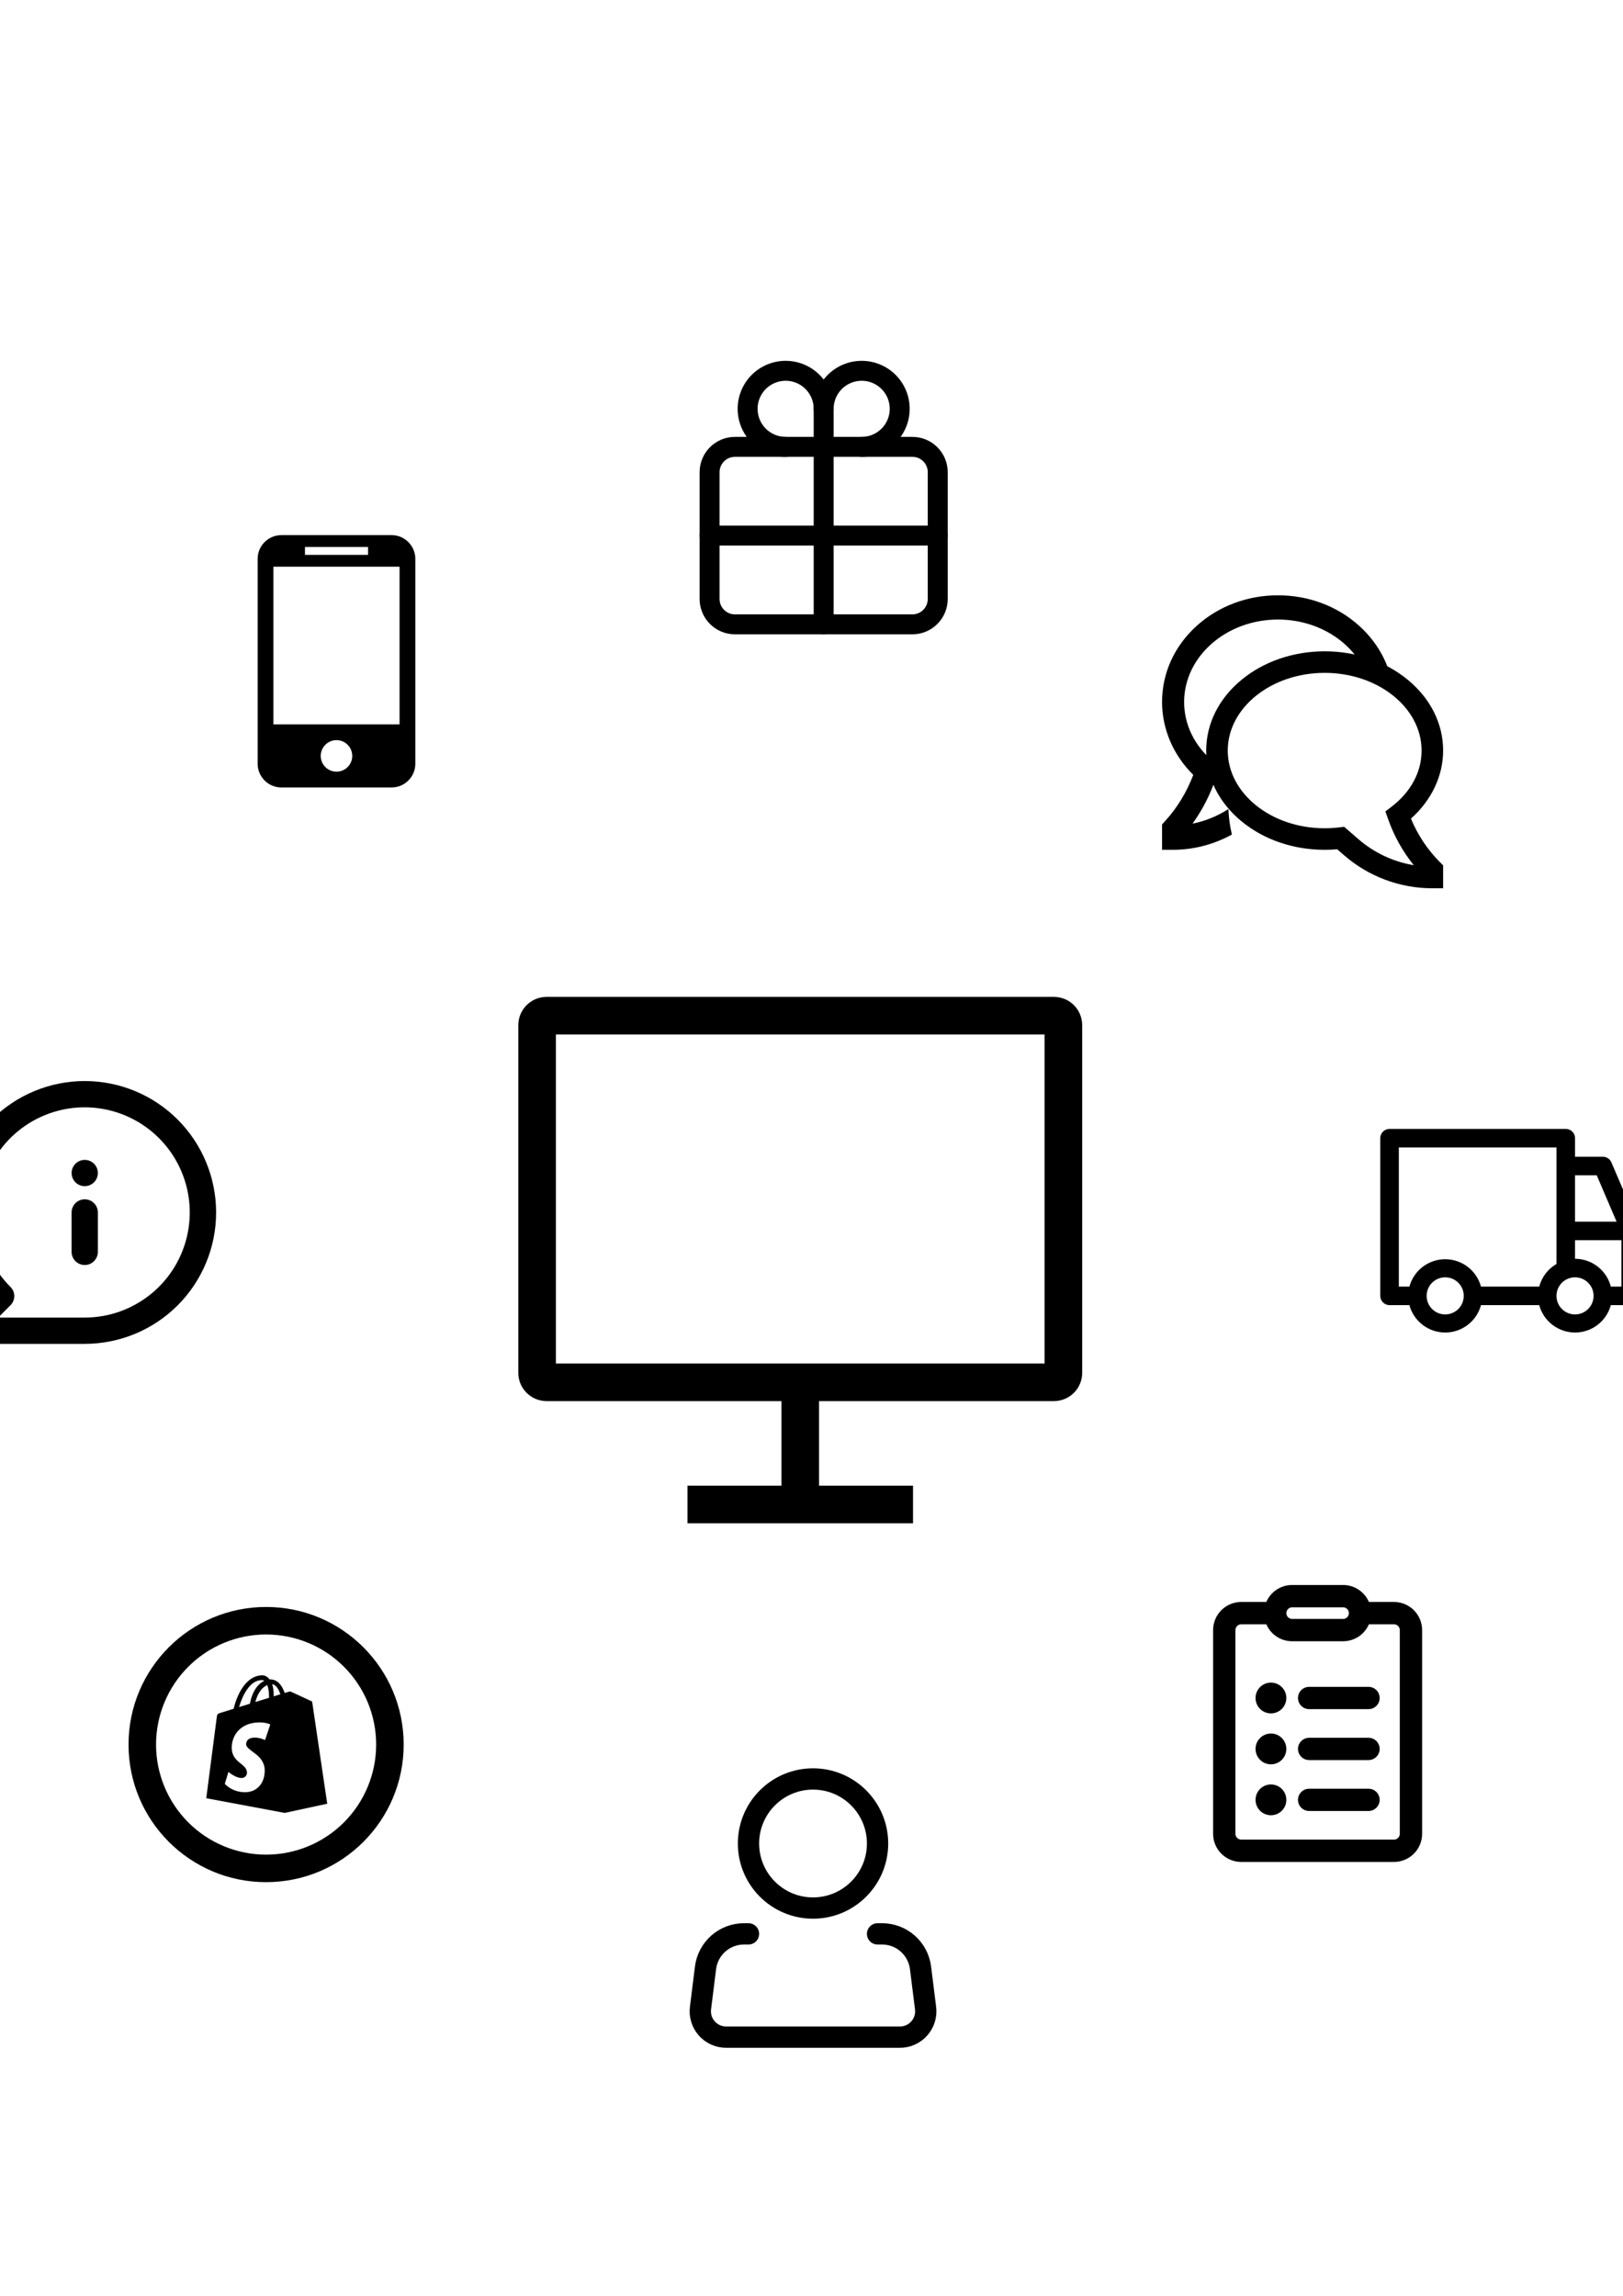 <?xml version="1.0" encoding="UTF-8" standalone="no"?>
<svg
   xmlns:dc="http://purl.org/dc/elements/1.1/"
   xmlns:cc="http://creativecommons.org/ns#"
   xmlns:rdf="http://www.w3.org/1999/02/22-rdf-syntax-ns#"
   xmlns:svg="http://www.w3.org/2000/svg"
   xmlns="http://www.w3.org/2000/svg"
   xmlns:sodipodi="http://sodipodi.sourceforge.net/DTD/sodipodi-0.dtd"
   xmlns:inkscape="http://www.inkscape.org/namespaces/inkscape"
   sodipodi:docname="рисунок.svg"
   inkscape:version="1.0 (4035a4fb49, 2020-05-01)"
   id="svg8"
   version="1.1"
   viewBox="0 0 210 297"
   height="297mm"
   width="210mm">
  <defs
     id="defs2" />
  <sodipodi:namedview
     inkscape:window-maximized="1"
     inkscape:window-y="-8"
     inkscape:window-x="1912"
     inkscape:window-height="1017"
     inkscape:window-width="1920"
     showgrid="false"
     inkscape:document-rotation="0"
     inkscape:current-layer="layer1"
     inkscape:document-units="mm"
     inkscape:cy="621.68747"
     inkscape:cx="308.64514"
     inkscape:zoom="0.7"
     inkscape:pageshadow="2"
     inkscape:pageopacity="0.0"
     borderopacity="1.0"
     bordercolor="#666666"
     pagecolor="#ffffff"
     id="base" />
  <g
     id="layer1"
     inkscape:groupmode="layer"
     inkscape:label="Слой 1">
    <g
       transform="matrix(0.164,0,0,0.164,91.65,47.804)"
       id="g856"
       style="fill:none;stroke-width:15.742;stroke-miterlimit:4;stroke-dasharray:none">
      <path
         style="stroke-width:15.742;stroke-miterlimit:4;stroke-dasharray:none"
         d="M 161,61 H 21 C 9.954,61 1,69.954 1,81 v 100 c 0,11.046 8.954,20 20,20 h 140 c 11.046,0 20,-8.954 20,-20 V 81 c 0,-11.046 -8.954,-20 -20,-20 z"
         stroke="#000000"
         stroke-width="2"
         stroke-linecap="round"
         stroke-linejoin="round"
         id="path833" />
      <path
         style="stroke-width:15.742;stroke-miterlimit:4;stroke-dasharray:none"
         d="M 91,31 C 91,25.067 89.24,19.266 85.944,14.333 82.648,9.399 77.962,5.554 72.481,3.284 66.999,1.013 60.967,0.419 55.147,1.576 49.328,2.734 43.982,5.591 39.787,9.787 35.591,13.982 32.734,19.328 31.576,25.147 30.419,30.967 31.013,36.999 33.284,42.48 35.554,47.962 39.399,52.648 44.333,55.944 49.266,59.24 55.067,61 61,61"
         stroke="#000000"
         stroke-width="2"
         stroke-linecap="round"
         stroke-linejoin="round"
         id="path835" />
      <path
         style="stroke-width:15.742;stroke-miterlimit:4;stroke-dasharray:none"
         d="m 121,61 c 5.933,0 11.734,-1.76 16.667,-5.056 4.934,-3.296 8.779,-7.982 11.049,-13.464 2.271,-5.482 2.865,-11.514 1.708,-17.333 -1.158,-5.819 -4.015,-11.165 -8.211,-15.36 -4.195,-4.196 -9.541,-7.053 -15.36,-8.21 C 121.033,0.419 115.001,1.013 109.519,3.284 104.038,5.554 99.352,9.399 96.056,14.333 92.76,19.266 91,25.067 91,31"
         stroke="#000000"
         stroke-width="2"
         stroke-linecap="round"
         stroke-linejoin="round"
         id="path837" />
      <path
         style="stroke-width:15.742;stroke-miterlimit:4;stroke-dasharray:none"
         d="M 91,31 V 201"
         stroke="#000000"
         stroke-width="2"
         stroke-linecap="round"
         stroke-linejoin="round"
         id="path839" />
      <path
         style="stroke-width:15.742;stroke-miterlimit:4;stroke-dasharray:none"
         d="M 181,131 H 1"
         stroke="#000000"
         stroke-width="2"
         stroke-linecap="round"
         stroke-linejoin="round"
         id="path841" />
    </g>
    <g
       transform="matrix(0.17,0,0,0.17,-6.085,139.85)"
       id="g869"
       style="fill:none">
      <path
         d="m 100.282,90 c -2.652,0 -5.196,1.054 -7.071,2.929 -1.875,1.875 -2.929,4.419 -2.929,7.071 v 30 c 0,2.652 1.054,5.196 2.929,7.071 1.875,1.875 4.419,2.929 7.071,2.929 2.652,0 5.196,-1.054 7.071,-2.929 1.875,-1.875 2.929,-4.419 2.929,-7.071 v -30 c 0,-2.652 -1.054,-5.196 -2.929,-7.071 C 105.478,91.054 102.934,90 100.282,90 Z m 0,-30 c -1.978,0 -3.911,0.587 -5.556,1.685 -1.645,1.099 -2.926,2.661 -3.683,4.488 -0.757,1.827 -0.955,3.838 -0.569,5.778 0.386,1.94 1.338,3.722 2.737,5.12 1.399,1.399 3.18,2.351 5.12,2.737 1.94,0.386 3.95,0.188 5.778,-0.569 1.827,-0.757 3.389,-2.039 4.488,-3.683 1.098,-1.645 1.685,-3.578 1.685,-5.556 0,-2.652 -1.054,-5.196 -2.929,-7.071 C 105.478,61.054 102.934,60 100.282,60 Z m 0,-60 C 87.15,0 74.146,2.587 62.014,7.612 49.881,12.637 38.857,20.003 29.571,29.289 10.818,48.043 0.282,73.478 0.282,100 0.194,123.091 8.19,145.485 22.882,163.3 l -20,20 c -1.388,1.406 -2.328,3.192 -2.701,5.132 -0.374,1.94 -0.165,3.947 0.601,5.768 0.831,1.799 2.177,3.311 3.868,4.344 1.691,1.033 3.652,1.539 5.632,1.456 h 90 c 26.522,0 51.957,-10.536 70.711,-29.289 18.753,-18.754 29.289,-44.189 29.289,-70.711 0,-26.522 -10.536,-51.957 -29.289,-70.711 C 152.239,10.536 126.804,0 100.282,0 Z m 0,180 H 34.382 l 9.3,-9.3 c 0.945,-0.926 1.696,-2.031 2.212,-3.249 0.515,-1.219 0.783,-2.528 0.788,-3.851 -0.038,-2.638 -1.116,-5.154 -3,-7 C 30.588,143.52 22.434,126.305 20.609,107.888 18.784,89.471 23.401,70.99 33.674,55.595 43.947,40.2 59.24,28.844 76.947,23.46 c 17.707,-5.384 36.733,-4.462 53.837,2.609 17.104,7.071 31.226,19.854 39.962,36.17 8.736,16.316 11.545,35.157 7.947,53.311 -3.597,18.155 -13.378,34.5 -27.676,46.252 -14.297,11.752 -32.228,18.183 -50.735,18.198 z"
         fill="#000000"
         id="path858" />
    </g>
    <g
       transform="matrix(0.152,0,0,0.152,67.064,128.965)"
       id="g882"
       style="fill:none;stroke:#000000;stroke-width:0;stroke-miterlimit:4;stroke-dasharray:none;stroke-opacity:1">
      <path
         style="stroke:#000000;stroke-width:0;stroke-miterlimit:4;stroke-dasharray:none;stroke-opacity:1"
         d="m 24,344 h 200 v 72 h -80 v 32 h 192 v -32 h -80 v -72 h 200 c 6.363,-0.007 12.463,-2.538 16.962,-7.038 4.5,-4.499 7.031,-10.599 7.038,-16.962 V 24 C 479.993,17.637 477.462,11.537 472.962,7.038 468.463,2.538 462.363,0.007 456,0 H 24 C 17.637,0.007 11.537,2.538 7.038,7.038 2.538,11.537 0.007,17.637 0,24 v 296 c 0.007,6.363 2.538,12.463 7.038,16.962 C 11.537,341.462 17.637,343.993 24,344 Z M 32,32 H 448 V 312 H 32 Z"
         fill="#000000"
         id="path871" />
    </g>
    <g
       transform="matrix(0.167,0,0,0.167,90.444,229.97)"
       id="g898"
       style="fill:none;stroke-width:16.498;stroke-miterlimit:4;stroke-dasharray:none">
      <path
         style="stroke-width:16.498;stroke-miterlimit:4;stroke-dasharray:none"
         d="m 88.344,101 c 27.615,0 50,-22.386 50,-50 0,-27.614 -22.385,-50 -50,-50 -27.614,0 -50,22.386 -50,50 0,27.614 22.386,50 50,50 z"
         stroke="#000000"
         stroke-width="2"
         id="path884" />
      <path
         style="stroke-width:16.498;stroke-miterlimit:4;stroke-dasharray:none"
         d="m 138.344,121 h 3.52 c 7.311,0.002 14.37,2.674 19.85,7.513 5.48,4.839 9.004,11.513 9.91,18.767 l 3.91,31.24 c 0.352,2.814 0.101,5.671 -0.736,8.381 -0.837,2.71 -2.24,5.211 -4.117,7.337 -1.878,2.126 -4.186,3.828 -6.771,4.994 -2.586,1.166 -5.389,1.769 -8.226,1.768 H 21.004 c -2.836,0.001 -5.64,-0.602 -8.226,-1.768 -2.586,-1.166 -4.893,-2.868 -6.771,-4.994 -1.877,-2.126 -3.281,-4.627 -4.118,-7.337 -0.837,-2.71 -1.088,-5.567 -0.736,-8.381 l 3.9,-31.24 c 0.907,-7.258 4.434,-13.934 9.918,-18.774 5.484,-4.839 12.547,-7.509 19.862,-7.506 h 3.51"
         stroke="#000000"
         stroke-width="2"
         stroke-linecap="round"
         stroke-linejoin="round"
         id="path886" />
    </g>
    <g
       transform="matrix(0.16,0,0,0.16,178.594,146.042)"
       id="g911"
       style="fill:none">
      <path
         d="m 209.4,79.575 -22.5,-52.5 c -0.574,-1.356 -1.535,-2.512 -2.762,-3.326 C 182.911,22.936 181.472,22.501 180,22.5 h -22.5 v -15 c 0,-1.989 -0.79,-3.897 -2.197,-5.303 C 153.897,0.79 151.989,0 150,0 H 7.5 C 5.511,0 3.603,0.79 2.197,2.197 0.79,3.603 0,5.511 0,7.5 V 135 c 0,1.989 0.79,3.897 2.197,5.303 1.407,1.407 3.314,2.197 5.303,2.197 h 16.05 c 1.727,6.355 5.497,11.966 10.729,15.966 5.232,3.999 11.635,6.167 18.221,6.167 6.586,0 12.989,-2.168 18.221,-6.167 5.232,-4 9.002,-9.611 10.729,-15.966 h 47.1 c 1.727,6.355 5.498,11.966 10.729,15.966 5.232,3.999 11.635,6.167 18.221,6.167 6.586,0 12.989,-2.168 18.221,-6.167 5.231,-4 9.002,-9.611 10.729,-15.966 h 16.05 c 1.989,0 3.897,-0.79 5.303,-2.197 C 209.21,138.897 210,136.989 210,135 V 82.5 c -0.002,-1.005 -0.206,-2 -0.6,-2.925 z M 157.5,37.5 h 17.55 L 191.1,75 H 157.5 Z M 52.5,150 c -2.967,0 -5.867,-0.88 -8.334,-2.528 -2.467,-1.648 -4.389,-3.991 -5.525,-6.732 -1.135,-2.741 -1.432,-5.757 -0.854,-8.666 0.579,-2.91 2.007,-5.583 4.105,-7.681 2.098,-2.097 4.771,-3.526 7.68,-4.105 2.91,-0.579 5.926,-0.282 8.667,0.854 2.741,1.135 5.084,3.058 6.732,5.524 1.648,2.467 2.528,5.367 2.528,8.334 0,3.978 -1.58,7.794 -4.393,10.607 C 60.294,148.42 56.478,150 52.5,150 Z m 76.05,-22.5 h -47.1 c -1.727,-6.355 -5.497,-11.966 -10.729,-15.966 -5.232,-3.999 -11.635,-6.166 -18.221,-6.166 -6.586,0 -12.989,2.167 -18.221,6.166 -5.232,4 -9.002,9.611 -10.729,15.966 H 15 V 15 h 127.5 v 94.2 c -3.415,1.982 -6.405,4.619 -8.799,7.759 -2.394,3.141 -4.145,6.723 -5.151,10.541 z M 157.5,150 c -2.967,0 -5.867,-0.88 -8.334,-2.528 -2.466,-1.648 -4.389,-3.991 -5.524,-6.732 -1.136,-2.741 -1.433,-5.757 -0.854,-8.666 0.579,-2.91 2.008,-5.583 4.105,-7.681 2.098,-2.097 4.771,-3.526 7.681,-4.105 2.909,-0.579 5.925,-0.282 8.666,0.854 2.741,1.135 5.084,3.058 6.732,5.524 1.648,2.467 2.528,5.367 2.528,8.334 0,3.978 -1.58,7.794 -4.393,10.607 C 165.294,148.42 161.478,150 157.5,150 Z M 195,127.5 h -8.55 c -1.659,-6.424 -5.399,-12.116 -10.638,-16.187 C 170.574,107.242 164.134,105.022 157.5,105 V 90 H 195 Z"
         fill="#000000"
         id="path900" />
    </g>
    <g
       transform="matrix(0.178,0,0,0.178,16.631,207.887)"
       id="g927"
       style="fill:none">
      <path
         d="m 100,180 c 21.217,0 41.566,-8.429 56.569,-23.431 C 171.571,141.566 180,121.217 180,100 180,78.783 171.571,58.434 156.569,43.431 141.566,28.428 121.217,20 100,20 78.783,20 58.434,28.428 43.431,43.431 28.428,58.434 20,78.783 20,100 c 0,21.217 8.428,41.566 23.431,56.569 C 58.434,171.571 78.783,180 100,180 Z m 0,20 C 44.77,200 0,155.23 0,100 0,44.77 44.77,0 100,0 c 55.23,0 100,44.77 100,100 0,55.23 -44.77,100 -100,100 z"
         fill="#000000"
         id="path913" />
      <path
         d="m 132.64,68.33 -8.05,-0.6 -5.92,-5.89 5.92,5.9 c 0,0 7.7,0.56 8.05,0.6 0.37,0.02 0.8,0.3 0.88,0.8 l 10.91,73.85 -30.9,6.68 L 56.5,139 c 0,0 7.32,-56.6 7.6,-58.6 0.36,-2.64 0.45,-2.73 3.25,-3.6 l 9.02,-2.8 c 1.94,-8.2 8.1,-24.32 21,-24.32 1.68,0 3.63,0.9 5.2,2.99 0.157,-0.011 0.313,-0.018 0.47,-0.02 5.54,0 8.68,4.72 10.47,9.85 l 2.99,-0.92 c 0.439,-0.124 0.898,-0.158 1.35,-0.1 z m -29.6,17.08 c 0,0 -2.57,-1.5 -7.79,-1.5 -13.53,0 -20.23,9.04 -20.23,18.38 0,11.1 11.07,11.4 11.07,18.15 0.005,0.52 -0.097,1.036 -0.298,1.516 -0.201,0.479 -0.498,0.913 -0.872,1.274 -0.374,0.361 -0.818,0.642 -1.305,0.826 -0.486,0.184 -1.005,0.267 -1.525,0.244 -4.34,0 -9.48,-4.41 -9.48,-4.41 l -2.62,8.66 c 0,0 5,6.09 14.8,6.09 8.15,0 14.2,-6.14 14.2,-15.68 0,-12.13 -13.5,-14.11 -13.5,-19.29 0,-0.95 0.31,-4.71 6.31,-4.71 4.1,0 7.43,1.78 7.43,1.78 z m 7.32,-21.95 c -1.23,-3.73 -3.13,-6.98 -5.98,-7.33 0.71,2.03 1.15,4.6 1.15,7.79 v 1.04 z m -9.52,-6.7 c -3.14,1.35 -6.74,4.92 -8.66,12.33 l 9.97,-3.08 v -0.56 c 0,-3.85 -0.52,-6.7 -1.3,-8.7 z m -3.83,-3.63 c -9.26,0 -14.47,12.16 -16.66,19.62 l 7.88,-2.44 c 1.87,-9.78 6.3,-14.68 10.43,-16.62 -0.48,-0.351 -1.056,-0.546 -1.65,-0.56 z"
         fill="#000000"
         id="path915" />
    </g>
    <g
       transform="matrix(0.183,0,0,0.183,157.31,205.389)"
       id="g940"
       style="fill:none;stroke:#000000;stroke-width:3.78;stroke-miterlimit:4;stroke-dasharray:none;stroke-opacity:1">
      <path
         style="stroke:#000000;stroke-width:3.78;stroke-miterlimit:4;stroke-dasharray:none;stroke-opacity:1"
         d="m 60,78 c 0,-1.591 0.632,-3.117 1.757,-4.243 C 62.883,72.632 64.409,72 66,72 h 42 c 1.591,0 3.117,0.632 4.243,1.757 1.125,1.125 1.757,2.651 1.757,4.243 0,1.591 -0.632,3.117 -1.757,4.243 C 111.117,83.368 109.591,84 108,84 H 66 C 64.409,84 62.883,83.368 61.757,82.243 60.632,81.117 60,79.591 60,78 Z m 0,36 c 0,-1.591 0.632,-3.117 1.757,-4.243 C 62.883,108.632 64.409,108 66,108 h 42 c 1.591,0 3.117,0.632 4.243,1.757 1.125,1.126 1.757,2.652 1.757,4.243 0,1.591 -0.632,3.117 -1.757,4.243 C 111.117,119.368 109.591,120 108,120 H 66 c -1.591,0 -3.117,-0.632 -4.243,-1.757 C 60.632,117.117 60,115.591 60,114 Z m 0,36 c 0,-1.591 0.632,-3.117 1.757,-4.243 C 62.883,144.632 64.409,144 66,144 h 42 c 1.591,0 3.117,0.632 4.243,1.757 1.125,1.126 1.757,2.652 1.757,4.243 0,1.591 -0.632,3.117 -1.757,4.243 C 111.117,155.368 109.591,156 108,156 H 66 c -1.591,0 -3.117,-0.632 -4.243,-1.757 C 60.632,153.117 60,151.591 60,150 Z M 48,78 c 0,2.387 -0.948,4.676 -2.636,6.364 C 43.676,86.052 41.387,87 39,87 36.613,87 34.324,86.052 32.636,84.364 30.948,82.676 30,80.387 30,78 30,75.613 30.948,73.324 32.636,71.636 34.324,69.948 36.613,69 39,69 c 2.387,0 4.676,0.948 6.364,2.636 C 47.052,73.324 48,75.613 48,78 Z m 0,36 c 0,2.387 -0.948,4.676 -2.636,6.364 C 43.676,122.052 41.387,123 39,123 36.613,123 34.324,122.052 32.636,120.364 30.948,118.676 30,116.387 30,114 c 0,-2.387 0.948,-4.676 2.636,-6.364 C 34.324,105.948 36.613,105 39,105 c 2.387,0 4.676,0.948 6.364,2.636 C 47.052,109.324 48,111.613 48,114 Z m -9,45 c 2.387,0 4.676,-0.948 6.364,-2.636 C 47.052,154.676 48,152.387 48,150 48,147.613 47.052,145.324 45.364,143.636 43.676,141.948 41.387,141 39,141 c -2.387,0 -4.676,0.948 -6.364,2.636 C 30.948,145.324 30,147.613 30,150 c 0,2.387 0.948,4.676 2.636,6.364 C 34.324,158.052 36.613,159 39,159 Z M 37.02,12 C 38.261,8.489 40.561,5.45 43.602,3.3 46.643,1.151 50.276,-0.002 54,2.47484e-6 H 90 C 93.724,-0.002 97.357,1.151 100.398,3.3 103.439,5.45 105.739,8.489 106.98,12 H 126 c 4.774,0 9.352,1.896 12.728,5.272 C 142.104,20.648 144,25.226 144,30 v 144 c 0,4.774 -1.896,9.352 -5.272,12.728 C 135.352,190.104 130.774,192 126,192 H 18 C 13.226,192 8.648,190.104 5.272,186.728 1.896,183.352 0,178.774 0,174 V 30 C 0,25.226 1.896,20.648 5.272,17.272 8.648,13.896 13.226,12 18,12 Z M 54,12 c -1.591,0 -3.117,0.632 -4.243,1.757 C 48.632,14.883 48,16.409 48,18 c 0,1.591 0.632,3.117 1.757,4.243 C 50.883,23.368 52.409,24 54,24 h 36 c 1.591,0 3.117,-0.632 4.243,-1.757 C 95.368,21.117 96,19.591 96,18 96,16.409 95.368,14.883 94.243,13.757 93.117,12.632 91.591,12 90,12 Z M 37.02,24 H 18 c -1.591,0 -3.117,0.632 -4.243,1.757 C 12.632,26.883 12,28.409 12,30 v 144 c 0,1.591 0.632,3.117 1.757,4.243 C 14.883,179.368 16.409,180 18,180 h 108 c 1.591,0 3.117,-0.632 4.243,-1.757 C 131.368,177.117 132,175.591 132,174 V 30 c 0,-1.591 -0.632,-3.117 -1.757,-4.243 C 129.117,24.632 127.591,24 126,24 h -19.02 c -1.241,3.511 -3.541,6.551 -6.582,8.7 C 97.357,34.849 93.724,36.002 90,36 H 54 C 50.276,36.002 46.643,34.849 43.602,32.7 40.561,30.55 38.261,27.511 37.02,24 Z"
         fill="#000000"
         id="path929" />
    </g>
    <g
       transform="translate(3.024,-6.804)"
       id="g987">
      <g
         style="fill:none"
         id="g955"
         transform="matrix(0.117,0,0,0.117,153.048,91.063)">
        <path
           id="path944"
           fill="#000000"
           d="M 226.422,184.968 C 249.138,164.723 262,137.738 262,109.734 262,79.973 248.068,52.14 222.77,31.357 198.148,11.137 165.558,0 130.998,0 96.438,0 63.848,11.137 39.23,31.359 13.932,52.14 0,79.973 0,109.734 c 0,29.761 13.932,57.594 39.23,78.377 24.618,20.221 57.208,31.358 91.768,31.358 4.605,0 9.238,-0.203 13.833,-0.607 l 7.85,6.803 c 27.041,23.434 61.624,36.334 97.406,36.335 h 11.909 v -25.349 l -3.488,-3.487 c -13.759,-13.8 -24.662,-30.178 -32.086,-48.196 z m -58.142,22.697 -15.751,-13.652 -5.251,0.644 c -5.402,0.661 -10.838,0.992 -16.28,0.992 -59.098,0 -107.18,-38.541 -107.18,-85.915 0,-47.373 48.082,-85.916 107.18,-85.916 59.098,0 107.18,38.541 107.18,85.916 0,23.602 -11.775,45.637 -33.155,62.045 l -6.859,5.263 3.164,8.958 c 6.486,18.295 16.019,35.361 28.196,50.477 -22.677,-3.785 -43.87,-13.755 -61.244,-28.812 z" />
      </g>
      <g
         style="fill:none"
         id="g968"
         transform="matrix(0.118,0,0,0.118,147.335,83.816)">
        <path
           id="path957"
           fill="#000000"
           d="m 33.425,250.333 c 11.33,-15.743 20.226,-33.422 26.332,-52.332 l 3.192,-9.943 -6.965,-5.868 C 35.492,164.931 24.207,141.765 24.207,116.962 c 0,-49.842 46.152,-90.391 102.882,-90.391 41.733,0 77.741,21.946 93.862,53.392 2.993,-0.159 5.999,-0.249 9.019,-0.249 6.065,0 12.075,0.323 18.03,0.969 C 241.77,62.968 230.951,46.796 216.077,33.385 192.2,11.857 160.601,0 127.089,0 93.577,0 61.977,11.857 38.099,33.385 13.53,55.538 0,85.219 0,116.962 c 0,29.726 12.37,58.37 34.231,79.916 -7.134,18.845 -17.558,35.975 -30.685,50.426 L 0,251.196 V 279 h 12.104 c 22.382,-0.003 44.456,-5.724 64.476,-16.711 -2.195,-9.133 -3.482,-18.5 -3.836,-27.937 -12.151,7.817 -25.46,13.226 -39.318,15.981 z" />
      </g>
    </g>
    <g
       transform="matrix(0.136,0,0,0.136,27.218,69.229)"
       id="g981"
       style="fill:none">
      <path
         d="M 172.5,0 H 67.5 C 55.125,0 45,10.125 45,22.5 v 195 c 0,12.375 10.125,22.5 22.5,22.5 h 105 c 12.375,0 22.5,-10.125 22.5,-22.5 V 22.5 C 195,10.125 184.875,0 172.5,0 Z M 90,11.25 h 60 v 7.5 H 90 Z M 120,225 c -3.978,0 -7.794,-1.58 -10.607,-4.393 C 106.58,217.794 105,213.978 105,210 c 0,-3.978 1.58,-7.794 4.393,-10.607 C 112.206,196.58 116.022,195 120,195 c 3.978,0 7.794,1.58 10.607,4.393 2.813,2.813 4.393,6.629 4.393,10.607 0,3.978 -1.58,7.794 -4.393,10.607 C 127.794,223.42 123.978,225 120,225 Z m 60,-45 H 60 V 30 h 120 z"
         fill="#000000"
         id="path970" />
    </g>
  </g>
</svg>

